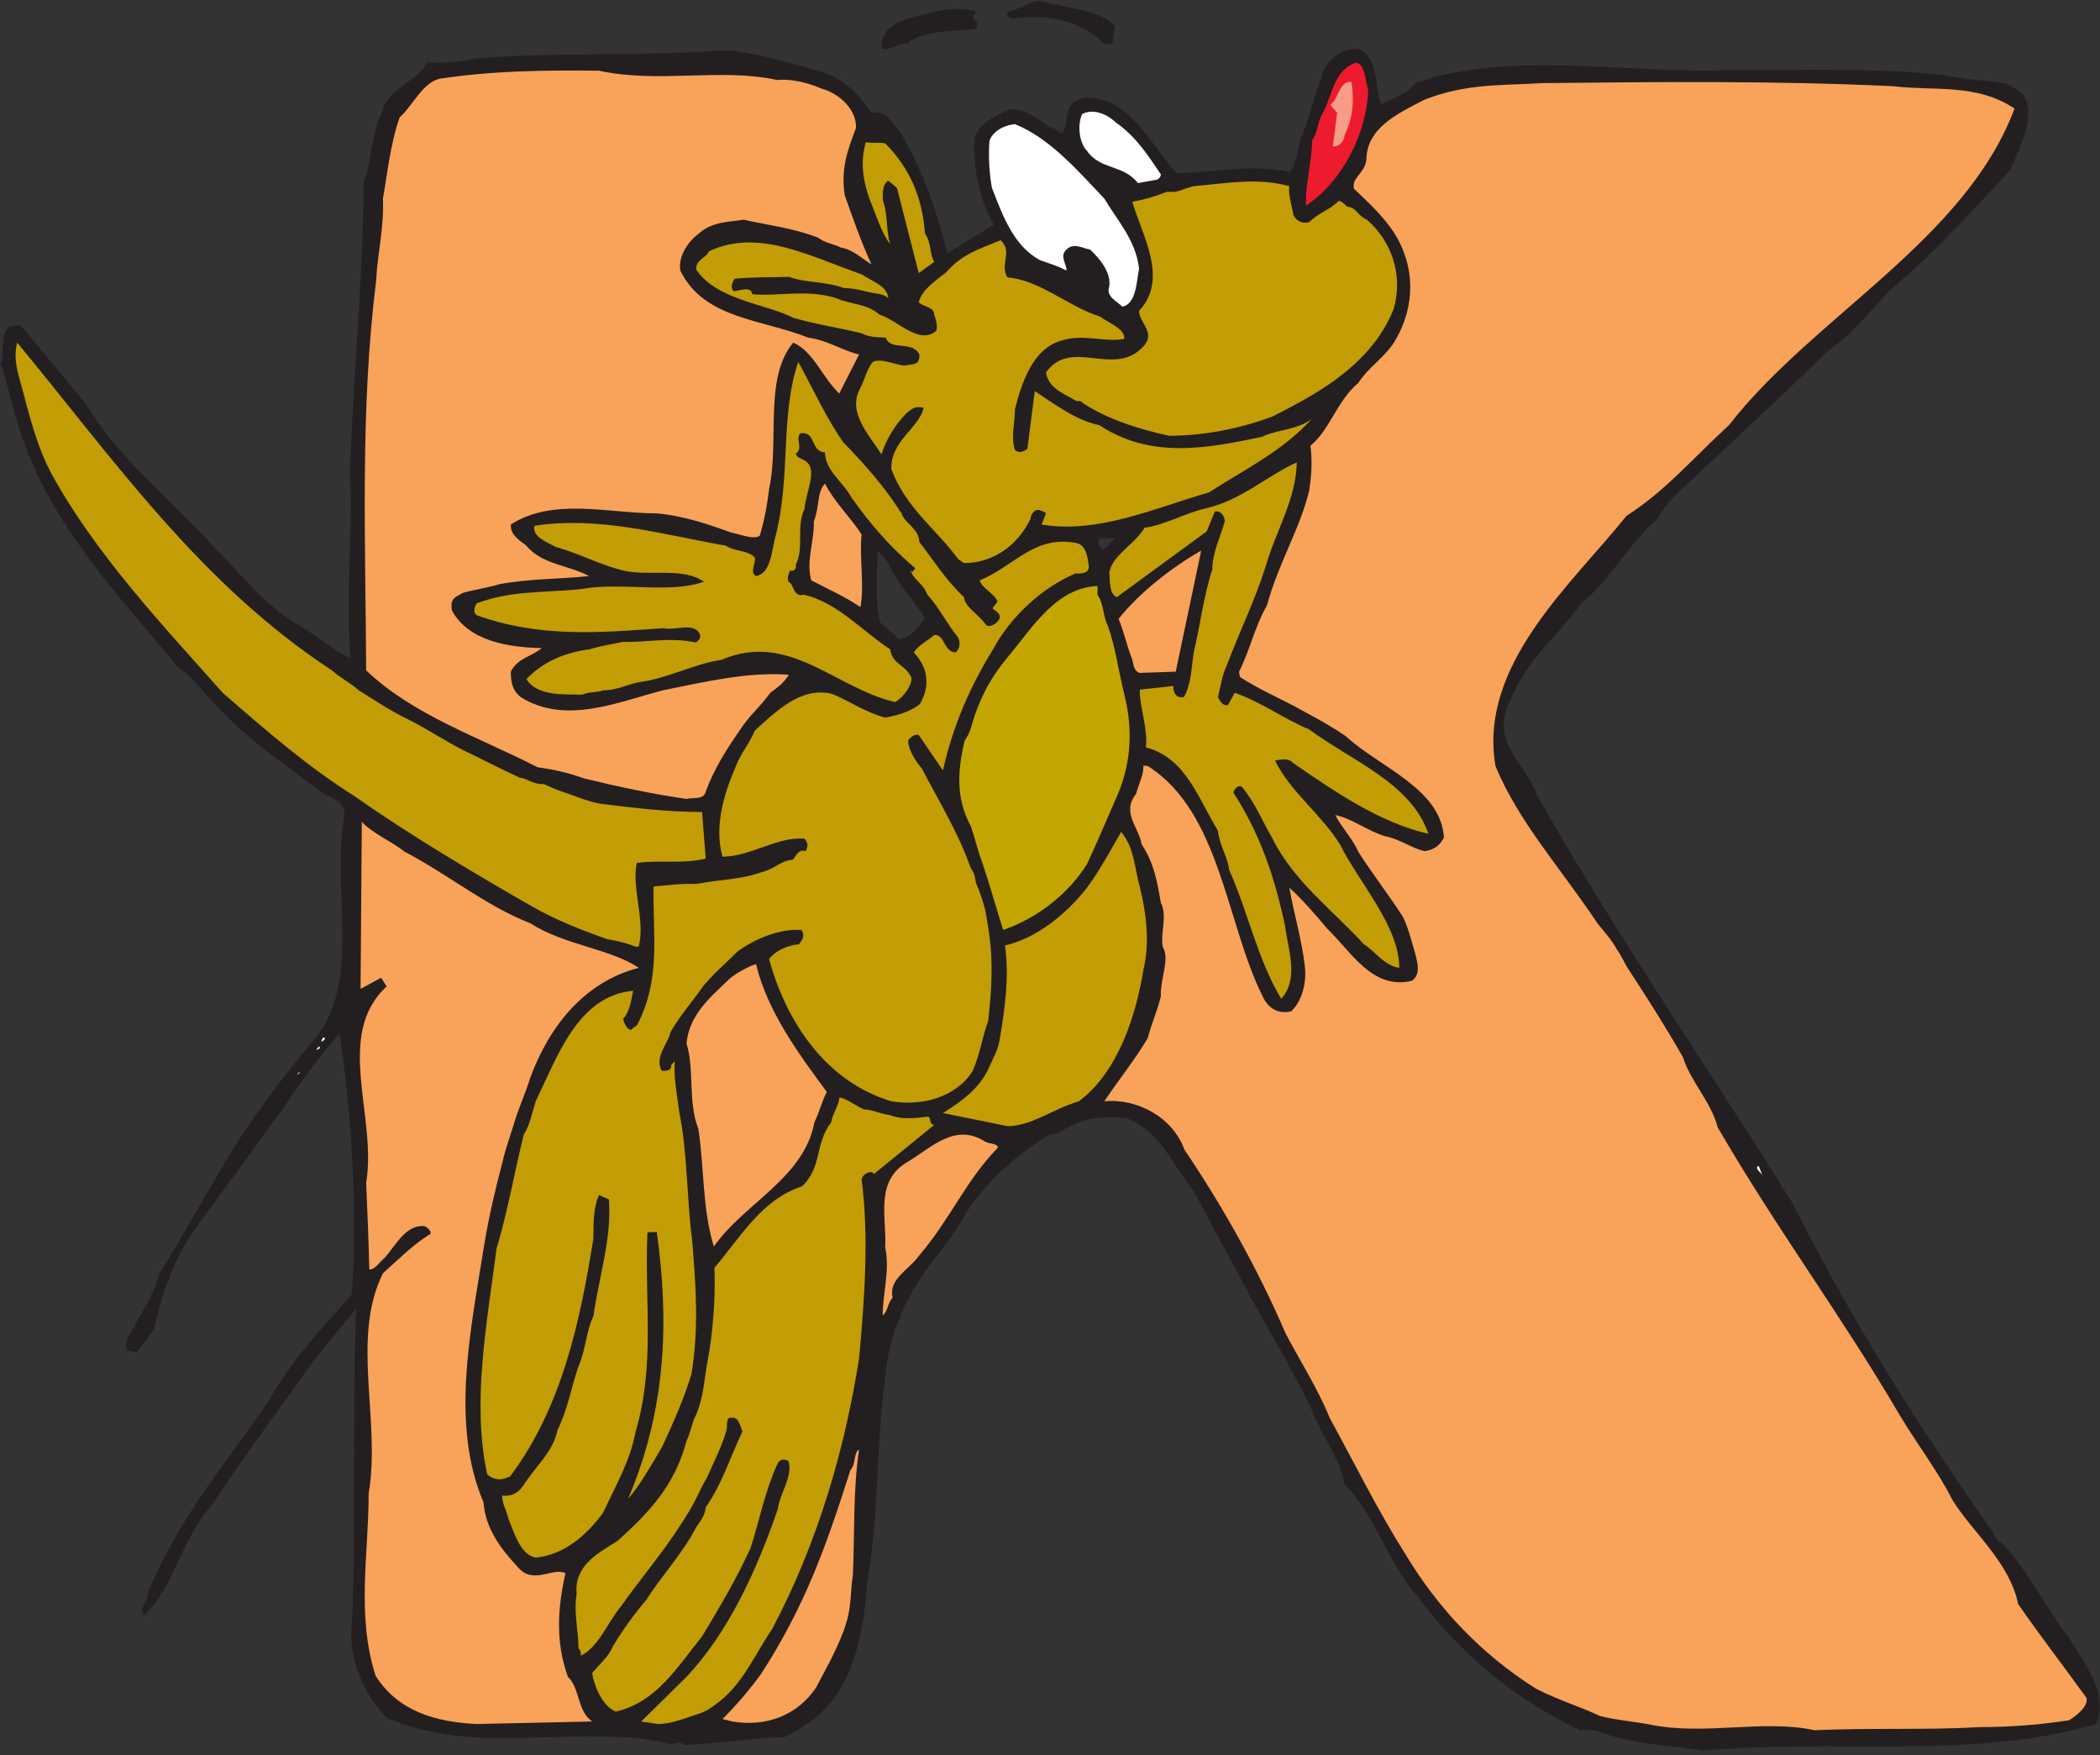<?xml version="1.0" encoding="UTF-8" standalone="no"?>
<!DOCTYPE svg PUBLIC "-//W3C//DTD SVG 1.1//EN" "http://www.w3.org/Graphics/SVG/1.1/DTD/svg11.dtd">
<svg width="100%" height="100%" viewBox="0 0 347 290" version="1.1" xmlns="http://www.w3.org/2000/svg" xmlns:xlink="http://www.w3.org/1999/xlink" xml:space="preserve" xmlns:serif="http://www.serif.com/" style="fill-rule:evenodd;clip-rule:evenodd;stroke-linejoin:round;stroke-miterlimit:2;">
    <rect x="0" y="0" width="347" height="290" fill="#333333" stroke="none"/>
    <g transform="matrix(1,0,0,1,-34.54,-1122.64)">
        <g transform="matrix(4.167,0,0,4.167,-1014.44,-829.515)">
            <g transform="matrix(1,0,0,1,287.378,514.804)">
                <path d="M0,-20.973C-0.247,-21.244 -0.418,-21.367 -0.739,-21.638C-0.96,-22.525 -0.862,-23.582 -0.837,-24.469C-0.518,-24.199 -0.418,-24 -0.247,-23.631C0.099,-23.016 0.64,-22.475 1.034,-21.811C0.812,-21.466 0.419,-21.022 0,-20.973M8.075,-24.542C7.952,-24.641 7.853,-24.837 7.952,-24.986L8.567,-24.986C8.37,-24.813 8.296,-24.591 8.075,-24.542M31.88,23.089C37.001,22.596 42.614,23.483 47.464,22.03C48.007,20.873 47.045,19.667 46.356,18.559C45.421,17.353 44.78,15.925 43.747,14.867C43.401,14.695 43.501,14.498 43.23,14.203C40.325,10.067 37.715,5.907 35.45,1.402C32.077,-4.013 28.483,-9.207 25.332,-14.745C24.84,-16.075 23.658,-16.74 24.077,-18.142C24.397,-18.979 24.692,-19.521 25.185,-20.16C25.825,-20.973 26.563,-21.687 27.081,-22.425C28.262,-23.385 28.877,-24.69 30.01,-25.675C30.306,-26.142 30.552,-26.462 30.97,-26.856C33.013,-28.776 34.884,-30.499 36.878,-32.444C38.06,-33.232 38.726,-34.388 39.832,-35.275C41.335,-36.579 42.713,-38.13 44.067,-39.583C44.461,-40.518 45.126,-41.749 44.584,-42.561C44.387,-42.808 44.189,-42.808 43.969,-43.004C43.132,-43.153 42.294,-43.153 41.457,-43.349C38.602,-43.645 35.771,-43.545 32.915,-43.545C29.024,-43.399 25.013,-44.235 21.147,-43.25C20.827,-43.078 20.556,-43.153 20.335,-42.856C19.99,-42.561 19.497,-42.364 19.128,-42.192C18.833,-42.808 19.104,-43.914 18.267,-44.383C17.503,-44.456 16.938,-43.866 16.765,-43.3C16.494,-42.561 16.272,-41.675 16.052,-41.109C15.78,-40.518 15.829,-39.854 15.485,-39.508C13.885,-39.854 12.481,-39.459 11.005,-39.459C9.97,-40.641 9.207,-42.315 7.582,-42.462C7.163,-42.462 6.844,-42.315 6.721,-41.946C6.598,-41.577 6.647,-41.133 6.45,-41.036C6.229,-41.256 5.933,-41.256 5.589,-41.577C5.096,-41.848 4.604,-42.167 4.136,-41.871C3.644,-41.625 3.151,-41.355 3.003,-40.863C2.929,-39.681 3.2,-38.401 3.766,-37.416L1.92,-36.284C1.551,-37.834 0.936,-39.583 0.099,-41.01C-0.197,-41.355 -0.518,-42.02 -1.083,-41.848C-1.576,-42.586 -2.143,-43.153 -3.028,-43.472C-4.382,-43.841 -5.663,-44.235 -6.819,-44.333C-10.217,-44.087 -13.466,-44.259 -16.79,-44.013C-17.455,-43.841 -18.07,-43.841 -18.71,-43.841C-19.128,-43.029 -20.237,-42.906 -20.507,-41.848C-20.926,-41.036 -20.901,-39.903 -21.222,-39.09C-21.246,-35.226 -21.64,-31.484 -21.764,-27.595C-21.64,-25.133 -21.96,-22.647 -21.738,-20.235C-22.477,-20.53 -23.19,-21.244 -23.979,-21.638C-25.356,-22.525 -26.145,-23.657 -27.204,-24.69C-28.952,-26.586 -30.995,-28.21 -32.251,-30.327L-34.762,-33.355C-34.935,-33.502 -35.254,-33.429 -35.401,-33.232C-35.623,-32.74 -35.451,-32.272 -35.623,-31.877C-35.401,-31.385 -35.327,-30.819 -35.181,-30.425C-34.171,-26.043 -31.216,-23.041 -28.533,-19.817C-28.04,-19.521 -27.696,-18.979 -27.277,-18.586C-25.923,-17.035 -24.373,-16.05 -22.797,-14.844C-22.354,-14.647 -21.984,-14.524 -21.984,-14.007C-22.526,-11.102 -21.296,-7.608 -23.068,-5.244C-24.422,-3.644 -25.702,-1.97 -26.76,-0.173C-27.647,1.329 -28.435,2.732 -29.321,4.183C-29.543,4.923 -29.888,5.512 -30.256,6.129C-30.354,6.472 -30.822,6.842 -30.577,7.236L-30.207,7.285L-29.543,6.4C-29.271,5.144 -28.804,3.692 -27.918,2.412C-27.425,1.722 -26.981,1.156 -26.515,0.492C-25.8,-0.444 -25.21,-1.354 -24.472,-2.289C-23.732,-3.447 -22.97,-4.408 -22.182,-5.367C-21.688,-2.118 -21.468,1.649 -21.688,4.996C-22.896,6.35 -24.077,7.581 -24.987,9.23C-26.735,11.741 -28.606,13.931 -29.765,16.812C-29.739,17.156 -30.157,17.379 -29.936,17.722C-28.804,16.738 -28.484,14.744 -27.253,13.366C-25.923,11.346 -24.52,9.476 -23.142,7.531L-21.517,5.562C-21.688,9.747 -21.517,13.931 -21.688,18.116C-21.861,19.495 -21.147,20.923 -20.311,21.784C-17.282,23.089 -14.181,22.375 -11.152,22.547C-10.487,22.547 -9.774,22.671 -9.257,22.768C-9.035,22.941 -8.665,22.621 -8.519,22.867C-7.091,22.793 -5.859,22.596 -4.53,22.547C-4.136,22.375 -3.742,22.104 -3.373,21.834C-1.748,20.578 -1.379,18.263 -1.256,16.369C-0.764,13.636 -0.911,10.978 -0.542,8.295C-0.469,7.458 -0.296,6.695 0,6.006C0.419,4.873 1.132,3.938 1.821,3.051C2.265,2.509 2.536,1.943 2.88,1.451C3.692,0.319 4.776,-0.591 5.933,-1.329C6.327,-1.354 6.45,-1.502 6.721,-1.625C7.46,-2.069 8.346,-2.069 9.084,-1.97C10.389,-1.429 10.856,-0.124 11.718,0.934C12.53,2.509 13.318,3.888 14.007,5.217C14.771,6.571 15.682,8.122 16.371,9.575C16.765,10.584 17.553,11.642 17.677,12.529C18.833,13.661 19.399,15.655 20.581,16.984C22.28,19.273 24.421,21.046 27.007,22.276C27.696,22.177 28.04,22.498 28.632,22.596C29.788,22.892 30.773,22.892 31.88,23.089" style="fill:rgb(35,31,32);fill-rule:nonzero;"/>
            </g>
        </g>
        <g transform="matrix(4.167,0,0,4.167,-1014.44,-829.515)">
            <g transform="matrix(1,0,0,1,323.69,471.899)">
                <path d="M0,65.181C2.142,65.082 4.432,65.181 6.574,65.058C7.805,65.058 8.962,64.959 10.094,64.787C10.439,64.566 10.857,64.221 10.783,63.901C9.897,62.67 8.912,61.391 8.075,60.184C7.73,58.51 6.253,57.329 5.466,56.049C4.924,54.965 4.063,53.833 3.398,52.726C1.084,48.763 -1.501,45.317 -3.84,41.28C-4.111,40.246 -4.924,39.458 -5.219,38.497C-5.908,37.291 -6.598,36.209 -7.336,35.077C-7.557,34.756 -7.631,34.51 -7.828,34.24C-8.074,33.797 -8.346,33.526 -8.615,33.181C-10.02,31.064 -11.742,29.168 -12.653,26.953C-13.343,22.941 -9.625,19.742 -7.459,17.034C-5.884,16.024 -4.85,14.768 -3.396,13.439C-0.049,9.131 5.982,6.104 7.928,0.885C6.426,-0.124 4.727,0.197 3.127,-0.001C-1.551,-0.222 -6.228,-0.173 -10.782,-0.124C-12.358,-0.025 -13.811,-0.124 -15.484,0.541C-16.593,1.108 -17.75,1.673 -17.773,2.904C-17.823,3.446 -18.365,3.618 -18.267,4.061C-17.65,4.652 -17.134,5.119 -16.691,5.785C-15.805,7.162 -15.854,8.713 -16.593,10.018C-16.986,10.731 -17.65,11.077 -18.094,11.766C-18.932,12.455 -19.227,13.637 -19.99,14.251C-19.916,14.843 -19.94,15.36 -20.039,16.024C-20.384,17.501 -21.27,18.929 -21.713,20.578C-22.205,21.439 -22.377,22.326 -22.821,23.211C-22.821,23.334 -22.771,23.434 -22.771,23.434C-22.082,23.876 -21.369,24.197 -20.654,24.566C-19.99,24.935 -19.301,25.28 -18.586,25.772C-17.257,27.002 -14.82,27.84 -14.696,29.785C-14.869,30.129 -15.115,30.276 -15.459,30.326C-15.952,30.227 -16.469,29.833 -17.035,29.735C-17.75,29.514 -18.365,29.021 -19.005,28.898C-18.759,29.391 -18.316,29.833 -18.094,30.351C-17.527,31.237 -16.912,32.024 -16.321,32.935C-16.101,33.403 -16.002,33.822 -15.879,34.24C-15.756,34.682 -15.583,35.224 -15.977,35.47C-17.553,35.839 -18.389,34.288 -19.325,33.403C-19.842,32.787 -20.31,32.245 -20.826,31.778C-20.654,32.787 -20.334,33.822 -20.211,34.905C-20.138,35.569 -20.334,36.283 -20.752,36.676C-21.245,36.799 -21.663,36.578 -21.885,36.086C-23.338,33.181 -23.56,28.775 -26.439,26.953C-26.514,26.953 -26.611,26.929 -26.611,26.929C-26.611,27.323 -26.76,27.543 -26.908,28.061C-27.498,28.8 -26.785,29.391 -26.686,30.055C-26.193,30.793 -26.07,31.532 -25.923,32.369C-25.652,32.935 -25.947,33.526 -25.85,34.117C-25.553,34.609 -25.947,35.347 -25.923,36.086C-26.07,36.702 -26.292,37.144 -26.439,37.735C-26.98,38.646 -27.523,39.285 -28.163,40.246C-26.883,40.122 -25.455,40.862 -24.987,42.166C-23.535,44.307 -22.082,46.868 -20.975,49.452C-20.433,50.486 -19.694,51.643 -19.227,52.8C-18.242,54.597 -17.307,56.492 -16.247,58.166C-14.918,60.381 -13.195,62.178 -11.053,63.532C-10.143,64 -9.281,64.246 -8.518,64.616C-7.853,64.787 -7.139,64.836 -6.523,64.959C-4.332,65.403 -2.067,64.739 0,65.181" style="fill:rgb(249,162,89);fill-rule:nonzero;"/>
            </g>
        </g>
        <g transform="matrix(4.167,0,0,4.167,-1014.44,-829.515)">
            <g transform="matrix(1,0,0,1,270.637,501.067)">
                <path d="M0,35.767L4.58,35.668C3.964,35.225 4.111,34.364 3.619,33.896C3.127,32.542 3.201,31.213 3.521,29.786C3.004,29.538 2.24,30.278 1.625,29.538C0.96,28.826 0.346,28.013 0.271,26.979C-1.059,23.878 -0.221,20.062 0.296,16.788C0.492,15.608 0.738,14.574 1.035,13.441C1.133,12.998 1.354,12.383 1.502,11.89C1.674,11.324 1.945,10.733 2.117,10.166C2.856,8.149 4.234,6.352 6.426,5.786C5.294,5.022 3.496,4.9 2.117,4.013C0.394,3.349 -1.156,2.069 -2.855,1.183C-3.348,0.788 -4.11,0.469 -4.555,0L-4.604,6.621L-3.791,6.179L-3.569,6.524C-5.662,8.444 -3.938,11.694 -4.382,14.303C-4.332,15.508 -4.283,16.591 -4.258,17.748C-4.012,17.748 -3.84,17.429 -3.644,17.281C-3.176,16.74 -2.807,15.977 -2.092,16.025C-1.895,16.075 -1.723,16.346 -1.895,16.371C-2.609,16.837 -3.052,17.305 -3.717,17.896C-4.997,20.481 -3.791,23.705 -4.283,26.635C-4.283,29.046 -4.775,31.435 -4.012,33.847C-3.102,35.3 -1.551,35.694 0,35.767" style="fill:rgb(249,162,89);fill-rule:nonzero;"/>
            </g>
        </g>
        <g transform="matrix(4.167,0,0,4.167,-1014.44,-829.515)">
            <g transform="matrix(1,0,0,1,277.826,511.997)">
                <path d="M0,24.837C0.492,24.837 0.984,24.641 1.502,24.468C1.944,24.345 2.166,24.149 2.461,23.926C3.396,23.188 3.914,21.957 4.529,21.07C6.351,17.624 7.409,13.933 7.976,10.338C8.197,7.926 8.369,5.515 8.075,3.249C8.1,3.028 8.469,2.856 8.566,3.028L10.954,1.083C10.708,1.083 10.881,0.69 10.635,0.764C10.044,0.837 9.625,0.861 9.182,0.69C8.788,0.641 8.469,0.468 8.173,0.468C7.854,0.345 7.483,0.024 7.188,0C7.188,0.295 6.917,0.641 6.868,0.984C6.203,1.846 6.523,2.757 5.711,3.52C4.111,4.037 3.273,5.539 2.24,6.745C2.289,8.049 2.166,9.428 1.944,10.584C1.821,11.274 1.821,11.791 1.525,12.554C1.329,12.899 1.329,13.193 1.133,13.612C0.664,15.385 -0.346,16.443 -1.601,17.576C-2.389,18.068 -3.324,18.561 -3.226,19.668C-3.348,20.456 -3.151,21.12 -3.151,21.834C-3.078,21.907 -3.053,21.982 -3.053,22.129C-2.34,21.761 -2.02,20.849 -1.478,20.186C-0.566,18.904 0.344,17.87 1.133,16.566C1.452,16.099 1.674,15.508 1.944,15.065C2.215,14.449 2.584,13.735 2.732,13.12C2.732,12.948 2.732,12.628 2.904,12.702C3.2,12.628 3.273,13.047 3.348,13.243C2.854,14.277 2.561,15.286 1.895,16.246C1.846,16.665 1.625,16.837 1.502,17.059C0.984,18.068 0.146,18.953 -0.443,19.89C-0.984,20.529 -1.404,21.12 -1.773,21.735C-1.995,22.229 -2.314,22.449 -2.609,22.818C-2.512,23.41 -2.167,24.149 -1.675,24.345C-0.05,23.976 0.763,22.572 1.748,21.366C2.461,20.186 3.127,19.053 3.667,17.87C4.037,16.738 4.233,15.631 4.726,14.548C4.825,14.326 4.973,14.326 5.17,14.399C5.366,15.016 4.85,15.631 4.751,16.319C3.914,18.757 2.782,21.219 1.133,22.966L-0.665,24.738L0,24.837Z" style="fill:rgb(194,157,5);fill-rule:nonzero;"/>
            </g>
        </g>
        <g transform="matrix(4.167,0,0,4.167,-1014.44,-829.515)">
            <g transform="matrix(1,0,0,1,280.779,526.176)">
                <path d="M0,10.559C1.306,10.781 2.561,10.338 3.324,9.205C3.57,8.713 3.792,8.344 4.014,7.875C4.186,7.507 4.407,7.039 4.506,6.669C4.728,6.006 4.678,5.267 4.776,4.774C4.851,3.052 4.776,1.427 5.022,-0.222C4.801,-0.124 4.9,0.369 4.678,0.59C3.693,3.691 2.856,6.006 1.158,8.639C0.666,9.329 0.124,9.944 -0.393,10.461L0,10.559Z" style="fill:rgb(249,162,89);fill-rule:nonzero;"/>
            </g>
        </g>
        <g transform="matrix(4.167,0,0,4.167,-1014.44,-829.515)">
            <g transform="matrix(1,0,0,1,272.977,482.828)">
                <path d="M0,47.409C1.082,47.31 2.018,46.547 2.683,45.612C3.249,44.405 3.741,43.568 3.963,42.412C4.75,39.753 4.308,37.218 4.431,34.535C4.529,34.462 4.677,34.535 4.8,34.485C5.292,37.981 5.193,41.501 3.667,45.07C4.135,44.554 4.627,43.668 5.021,43.003C5.465,42.043 5.883,41.107 6.179,40.123C6.475,38.326 6.352,36.602 6.204,34.83C5.982,33.132 6.031,31.385 5.687,29.71C5.612,29.07 5.465,28.405 5.514,27.668C5.514,27.815 5.342,27.815 5.366,27.963C5.342,28.11 5.145,28.11 4.996,28.11C4.701,27.544 5.243,27.052 5.342,26.585C5.736,25.895 6.204,25.378 6.671,24.714C7.09,24.221 7.582,23.803 8.024,23.359C8.764,22.843 9.675,22.473 10.536,22.522C10.659,22.695 10.635,22.868 10.438,23.089C9.97,23.138 9.478,23.359 9.256,23.68C9.921,26.117 11.472,28.529 14.105,29.317C15.313,29.513 16.666,29.169 17.33,28.11C17.627,27.422 17.699,26.805 17.946,26.117C18.094,24.763 18.167,23.581 17.896,22.153C17.848,21.685 17.699,21.292 17.553,20.874C17.381,20.578 17.479,20.356 17.257,20.086C16.765,18.682 16.075,17.575 15.313,16.122C15.041,15.803 14.771,15.359 14.771,15.014C14.869,14.867 15.041,14.744 15.189,14.793L16.148,16.197C16.543,14.448 17.207,12.897 18.167,11.346C18.832,10.117 20.063,8.96 21.393,8.393C21.664,8.393 21.935,8.393 21.935,8.098C21.885,7.753 21.836,7.286 21.467,7.187C19.768,6.843 18.955,8.122 17.602,8.664C17.725,9.009 18.167,9.157 18.315,9.501C18.217,9.649 18.167,9.673 18.119,9.772C18.217,9.895 18.537,9.993 18.341,10.263C18.241,10.412 17.946,10.559 17.848,10.412C17.553,9.993 17.011,9.722 16.986,9.329C16.271,8.664 15.804,7.901 15.213,7.138C15.189,6.572 14.623,6.425 14.5,5.98C14.401,5.883 14.377,5.808 14.377,5.808C13.762,4.874 13.022,4.036 12.21,3.2C11.595,2.362 10.979,1.033 10.413,0C9.675,2.165 10.142,4.602 9.478,7.039C9.354,7.555 9.305,8.393 8.738,8.492C8.469,8.345 8.738,8 8.689,7.753C8.346,7.433 7.977,7.555 7.533,7.286C5.021,6.843 2.51,6.104 -0.05,6.498C-0.148,6.94 0.442,7.138 0.787,7.335C1.771,7.605 2.535,8.049 3.471,8.27C4.431,8.516 5.834,8.122 6.671,8.714C5.342,9.205 3.372,8.714 1.797,9.009C0.344,9.157 -0.985,9.058 -2.34,9.575C-2.438,9.722 -2.487,9.944 -2.34,10.043C0.172,10.954 2.608,10.731 5.047,10.559C5.539,10.658 6.204,10.338 6.475,10.731C6.598,10.954 6.475,11.027 6.352,11.126C5.342,10.904 4.406,11.126 3.471,11.101C3.126,11.175 2.608,11.249 2.142,11.396C1.182,11.519 0.319,11.864 -0.369,12.578C0.073,13.292 1.23,13.169 1.846,13.193C2.142,13.07 2.412,13.12 2.683,13.021C3.225,13.021 3.594,12.8 4.086,12.701C5.243,12.554 6.302,11.963 7.36,11.815C10.043,10.658 11.891,12.947 14.254,13.488C14.598,13.292 14.943,12.8 14.894,12.505C14.623,11.963 14.154,12.012 14.057,11.396C12.925,10.658 11.988,9.551 10.635,9.23C10.191,9.353 10.266,8.812 10.02,8.714C9.97,8.492 10.043,8.393 10.093,8.27C10.216,8.319 10.363,8.221 10.314,8.049C10.659,7.335 10.314,6.572 10.659,5.834C10.708,5.169 11.2,4.282 10.708,3.938C10.536,3.815 10.363,3.815 10.314,3.642C10.635,3.421 10.266,3.003 10.512,2.83C11.127,2.756 10.881,3.544 11.472,3.593C11.496,4.331 12.186,4.751 12.53,5.389C13.318,6.498 14.105,7.385 15.041,8.172C15.115,8.122 14.82,8.516 14.869,8.27C14.992,8.664 15.337,8.737 15.533,9.23C16.025,9.772 16.271,10.338 16.716,10.88C16.888,11.126 16.789,11.396 16.666,11.519C16.174,11.519 16.223,10.781 15.804,10.83C15.484,11.101 15.189,11.223 14.992,11.519C15.558,12.11 15.656,12.848 15.238,13.562C14.82,13.907 14.254,14.03 13.859,14.104C13.096,13.907 12.383,13.415 11.767,13.169C10.536,12.848 9.527,13.858 8.689,14.621C8.469,15.163 8.123,15.507 7.902,16.122C7.41,17.255 7.09,18.51 7.41,19.618C8.517,19.618 9.601,18.805 10.659,18.904C10.807,19.076 10.807,19.2 10.708,19.396C10.413,19.298 10.314,19.618 10.191,19.741C9.724,19.765 9.527,20.086 8.961,20.233C8.148,20.528 7.213,20.528 6.375,20.701C5.76,20.676 5.243,20.751 4.677,20.8C4.627,22.646 4.996,24.443 4.012,26.313C3.865,26.388 3.84,26.437 3.791,26.485C3.594,26.485 3.471,26.117 3.471,26.043C3.741,25.747 3.791,25.28 3.865,24.934C1.674,25.132 0.861,27.544 0,29.317C-0.148,29.784 -0.223,30.252 -0.469,30.622C-0.838,32.097 -1.108,33.698 -1.551,35.151C-1.946,38.203 -2.536,41.28 -1.921,44.11C-1.602,44.381 -1.305,44.332 -1.01,44.184C1.058,41.428 1.771,37.981 2.289,34.757C2.289,34.141 2.289,33.526 2.51,33.034L2.904,33.206C3.027,34.708 2.51,36.282 2.289,37.834C1.994,38.448 1.994,39.138 1.698,39.827C1.402,40.664 1.304,41.452 0.861,42.362C0.689,43.224 0.023,43.741 -0.492,44.554C-0.715,44.874 -1.01,44.997 -1.33,44.947C-1.33,45.292 -1.158,45.513 -1.084,45.858C-0.838,46.449 -0.616,47.285 0,47.409" style="fill:rgb(194,157,5);fill-rule:nonzero;"/>
            </g>
        </g>
        <g transform="matrix(4.167,0,0,4.167,-1014.44,-829.515)">
            <g transform="matrix(1,0,0,1,286.738,512.982)">
                <path d="M0,7.656C0.222,7.459 0.171,7.213 0.393,6.941C0.222,6.203 1.059,5.834 1.451,5.268C2.683,3.84 3.249,2.363 4.579,0.985C4.479,0.812 4.332,0.885 4.062,0.763C2.88,0 1.944,0.985 1.009,1.552C-0.346,2.314 0.171,3.816 0.098,4.948C0.295,5.883 0,6.745 0,7.656" style="fill:rgb(249,162,89);fill-rule:nonzero;"/>
            </g>
        </g>
        <g transform="matrix(4.167,0,0,4.167,-1014.44,-829.515)">
            <g transform="matrix(1,0,0,1,280.041,506.704)">
                <path d="M0,11.2C1.206,9.477 3.57,8.493 3.988,6.277C4.21,5.81 4.284,5.441 4.481,5.071C3.373,3.57 2.117,1.871 1.674,0C1.354,0.099 0.912,0.346 0.64,0.567C-0.099,1.281 -0.984,1.994 -1.082,3.151C-0.763,4.16 -1.033,5.49 -0.615,6.524C-0.369,8.148 -0.467,9.65 0,11.2" style="fill:rgb(249,162,89);fill-rule:nonzero;"/>
            </g>
        </g>
        <g transform="matrix(4.167,0,0,4.167,-1014.44,-829.515)">
            <g transform="matrix(1,0,0,1,321.648,514.705)">
                <path d="M0,0.443L-0.173,0C-0.395,0.099 0,0.296 0,0.443" style="fill:white;fill-rule:nonzero;"/>
            </g>
        </g>
        <g transform="matrix(4.167,0,0,4.167,-1014.44,-829.515)">
            <g transform="matrix(1,0,0,1,261.109,513.696)">
                <path d="M0,0.738L0.517,0L0,0.738Z" style="fill:white;fill-rule:nonzero;"/>
            </g>
        </g>
        <g transform="matrix(4.167,0,0,4.167,-1014.44,-829.515)">
            <g transform="matrix(1,0,0,1,261.701,511.579)">
                <path d="M0,2.018L1.452,0L0,2.018Z" style="fill:white;fill-rule:nonzero;"/>
            </g>
        </g>
        <g transform="matrix(4.167,0,0,4.167,-1014.44,-829.515)">
            <g transform="matrix(1,0,0,1,291.685,501.462)">
                <path d="M0,11.667C0.961,11.667 1.748,11.003 2.832,10.684C4.407,9.501 5.096,7.262 5.393,5.464C5.662,4.332 5.49,3.175 5.244,2.166C5.023,1.354 5.023,0.615 4.506,0C4.161,0.615 3.645,1.551 3.152,2.215C2.363,3.225 1.183,4.209 -0.098,4.505C0.074,5.734 -0.098,7.016 -0.32,8.296C-0.394,8.688 -0.542,8.91 -0.714,9.305C-1.082,10.166 -1.821,10.684 -2.561,11.15L0,11.667Z" style="fill:rgb(194,157,5);fill-rule:nonzero;"/>
            </g>
        </g>
        <g transform="matrix(4.167,0,0,4.167,-1014.44,-829.515)">
            <g transform="matrix(1,0,0,1,263.522,510.963)">
                <path d="M0,0.123C0,0.099 0.05,0.05 0.099,0C0.099,0.05 0.05,0.099 0,0.123" style="fill:white;fill-rule:nonzero;"/>
            </g>
        </g>
        <g transform="matrix(4.167,0,0,4.167,-1014.44,-829.515)">
            <g transform="matrix(1,0,0,1,264.285,509.978)">
                <path d="M0,0.172C0,0.074 0.173,0.123 0.123,0C0.074,0 0,0.074 0,0.172" style="fill:white;fill-rule:nonzero;"/>
            </g>
        </g>
        <g transform="matrix(4.167,0,0,4.167,-1014.44,-829.515)">
            <g transform="matrix(1,0,0,1,264.482,509.536)">
                <path d="M0,0.246C0.073,0.222 0.099,0.172 0.147,0.122C0.073,0 0,0.172 0,0.246" style="fill:white;fill-rule:nonzero;"/>
            </g>
        </g>
        <g transform="matrix(4.167,0,0,4.167,-1014.44,-829.515)">
            <g transform="matrix(1,0,0,1,302.543,486.815)">
                <path d="M0,21.268C0.714,20.456 0.271,19.324 0.147,18.364C-0.246,16.493 -0.838,14.721 -1.896,13.096C-1.896,12.973 -1.699,12.751 -1.551,12.874C-1.01,13.539 -0.738,14.252 -0.346,14.917C0.492,16.616 2.067,17.773 3.274,19.102C3.742,19.398 4.063,19.939 4.678,20.038C4.678,18.388 3.102,16.689 2.338,15.164C1.6,13.957 0.32,13.022 -0.246,11.816C-0.025,11.791 0.271,11.693 0.467,11.914C2.067,13.022 3.939,14.302 5.834,14.721C5.145,12.702 2.758,11.816 1.107,10.585C0.049,10.142 -0.788,9.501 -1.847,9.133L-2.117,9.625C-2.289,9.65 -2.413,9.527 -2.512,9.305C-2.413,8.911 -2.339,8.418 -2.191,8.123C-1.625,6.622 -1.059,5.514 -0.616,4.112C-0.223,2.733 0.59,1.453 0.615,0C-0.517,0.493 -1.576,1.501 -3.004,1.822C-3.841,2.019 -4.703,2.511 -5.417,2.585C-5.834,3.274 -6.696,3.668 -6.819,4.358C-6.795,4.727 -6.819,5.218 -6.524,5.342L-2.955,2.733L-2.635,1.946C-2.413,1.896 -2.241,2.118 -2.241,2.339C-2.413,2.954 -2.733,3.569 -2.733,4.235C-3.078,5.293 -3.226,6.498 -3.471,7.533C-3.57,8.172 -3.57,8.813 -3.866,9.305C-4.21,9.355 -4.283,9.083 -4.283,8.862L-5.613,9.01C-5.613,9.747 -5.293,10.487 -5.367,11.299C-3.792,11.717 -3.324,13.268 -2.512,14.598C-2.463,15.164 -2.117,15.656 -2.068,16.148C-1.305,17.872 -0.936,19.718 0,21.268" style="fill:rgb(194,157,5);fill-rule:nonzero;"/>
            </g>
        </g>
        <g transform="matrix(4.167,0,0,4.167,-1014.44,-829.515)">
            <g transform="matrix(1,0,0,1,276.939,482.065)">
                <path d="M0,23.951L0.123,23.951C0.395,22.892 -0.172,21.612 0.049,20.628C0.961,20.505 1.896,20.678 2.781,20.456L2.635,18.609C1.329,18.609 0.049,18.462 -1.33,18.29C-1.847,18.216 -2.339,17.994 -2.781,17.847C-3.176,17.723 -3.348,17.625 -3.644,17.502C-4.063,17.526 -4.332,17.256 -4.579,17.256C-5.268,16.935 -5.909,16.615 -6.499,16.32C-7.336,15.951 -8.197,15.336 -9.109,14.892C-9.725,14.597 -10.463,14.105 -10.979,13.785C-11.325,13.465 -11.693,13.317 -12.038,12.997C-17.258,9.576 -20.655,4.678 -24.521,0C-24.742,0.763 -24.348,1.6 -24.176,2.388C-23.904,3.373 -23.658,4.259 -23.166,5.194C-21.394,8.419 -18.71,11.249 -16.372,13.884C-14.648,15.385 -12.974,16.837 -11.127,17.994C-9.035,19.472 -6.352,21.071 -4.111,22.351C-3.127,22.917 -1.969,23.36 -1.108,23.656C-0.664,23.729 -0.369,23.804 0,23.951" style="fill:rgb(194,157,5);fill-rule:nonzero;"/>
            </g>
        </g>
        <g transform="matrix(4.167,0,0,4.167,-1014.44,-829.515)">
            <g transform="matrix(1,0,0,1,291.514,491.714)">
                <path d="M0,13.637C1.354,13.17 2.585,12.209 3.324,11.029C3.717,10.191 4.063,9.354 4.455,8.468C5.071,7.139 5.17,5.736 4.801,4.283C4.579,3.397 4.455,2.437 4.16,1.6C3.939,1.158 4.013,0.764 3.742,0.345L3.742,0C2.093,0.074 1.182,1.624 0.172,2.831C-0.443,3.57 -0.813,4.235 -1.133,5.145C-1.256,5.515 -1.28,5.785 -1.526,6.129C-1.821,7.361 -1.871,8.444 -1.28,9.527C-1.133,9.97 -1.034,10.364 -0.91,10.733C-0.542,11.79 -0.32,12.628 0,13.637" style="fill:rgb(195,166,1);fill-rule:nonzero;"/>
            </g>
        </g>
        <g transform="matrix(4.167,0,0,4.167,-1014.44,-829.515)">
            <g transform="matrix(1,0,0,1,278.959,471.208)">
                <path d="M0,28.949C0.27,28.875 0.688,28.998 0.762,28.654C1.082,27.792 1.551,27.029 2.067,26.291C2.486,25.626 2.879,25.354 3.322,24.74C3.618,24.517 3.814,24.395 4.061,24.025C2.437,23.902 0.762,24.297 -0.936,24.641C-2.733,25.108 -4.801,26.02 -6.574,24.912C-6.918,24.641 -6.968,24.297 -6.968,23.902C-6.697,23.361 -6.205,23.337 -5.737,22.967C-6.992,22.942 -8.642,22.721 -9.307,21.466C-9.381,20.973 -9.158,20.949 -8.863,20.777C-8.322,20.629 -7.903,20.58 -7.411,20.432C-6.205,20.211 -5.023,20.234 -3.866,20.112C-4.679,19.669 -5.737,19.669 -6.377,18.881C-6.697,18.659 -6.992,18.438 -6.968,18.068C-5.293,16.986 -3.078,17.626 -1.183,17.626C-0.124,17.724 0.836,18.045 1.771,18.388C2.166,18.463 2.658,18.683 2.904,18.512C3.101,17.847 3.199,17.281 3.273,16.666C3.692,14.77 3.052,12.26 4.233,10.856C5.046,11.225 5.366,12.211 6.055,12.875L6.843,11.324C6.228,11.201 5.612,10.759 4.824,10.659C2.979,9.921 0.688,9.921 -0.246,8.001C-0.346,7.41 0.098,6.82 0.467,6.549C1.033,6.031 1.722,6.081 2.264,5.982C3.225,6.204 4.209,6.303 5.218,6.696C5.514,6.918 5.834,6.942 6.129,7.09C6.597,7.164 6.967,7.534 7.336,7.755C6.893,6.795 6.621,5.982 6.276,5.022C6.104,3.939 6.4,3.201 6.721,2.34C6.744,1.576 6.006,0.961 5.366,0.788C4.726,0.517 4.11,0.395 3.593,0.443C1.328,-0.049 -1.084,0.592 -3.473,0.075C-5.639,0.051 -7.707,0.075 -9.799,0.395C-10.488,0.567 -10.883,1.502 -11.374,1.921C-11.744,2.955 -11.867,4.185 -12.039,5.145C-11.99,6.303 -12.261,7.361 -12.311,8.42C-12.949,13.539 -12.729,18.683 -12.704,23.853C-10.808,25.65 -8.248,26.487 -5.909,27.693C-5.195,27.792 -4.679,27.915 -4.063,28.136C-2.635,28.481 -1.355,28.752 0,28.949" style="fill:rgb(249,162,89);fill-rule:nonzero;"/>
            </g>
        </g>
        <g transform="matrix(4.167,0,0,4.167,-1014.44,-829.515)">
            <g transform="matrix(1,0,0,1,296.904,490.31)">
                <path d="M0,4.85L1.454,4.8L2.463,0C1.33,0.64 0,1.675 -0.812,2.708C-0.59,3.249 -0.492,3.742 -0.319,4.186C-0.195,4.456 -0.27,4.703 0,4.85" style="fill:rgb(249,162,89);fill-rule:nonzero;"/>
            </g>
        </g>
        <g transform="matrix(4.167,0,0,4.167,-1014.44,-829.515)">
            <g transform="matrix(1,0,0,1,285.852,487.653)">
                <path d="M0,4.898C0.172,4.061 -0.05,2.928 0.05,2.018C-0.395,1.329 -1.01,0.763 -1.403,0C-1.748,0.393 -1.601,0.885 -1.847,1.502C-1.822,2.314 -2.167,3.077 -1.945,3.839C-1.28,4.184 -0.566,4.504 0,4.898" style="fill:rgb(249,162,89);fill-rule:nonzero;"/>
            </g>
        </g>
        <g transform="matrix(4.167,0,0,4.167,-1014.44,-829.515)">
            <g transform="matrix(1,0,0,1,289.963,477.511)">
                <path d="M0,13.293C1.107,13.293 2.093,12.652 2.634,11.545C2.634,11.373 2.806,11.126 3.004,11.2C3.176,11.25 3.225,11.298 3.25,11.323L3.077,11.766C5.293,12.136 7.459,11.151 9.725,10.486C11.127,9.575 12.629,8.861 13.786,7.581C13.195,8.025 12.481,7.976 11.792,8.295C9.552,8.764 7.385,9.156 5.367,7.827C4.406,7.631 3.521,6.941 2.806,6.475L2.511,8.764C2.388,8.861 2.191,8.96 2.019,8.813C1.846,8.295 2.019,7.778 2.019,7.188C2.289,6.13 2.732,4.8 3.84,4.48C4.751,4.185 5.514,4.554 6.352,4.406C6.4,4.012 5.761,3.791 5.391,3.52C4.136,3.126 3.004,2.067 1.723,1.969C1.402,1.452 1.945,0.96 1.452,0.492C0.641,0.837 -0.049,1.01 -0.715,1.772C-1.157,2.117 -1.674,2.461 -1.797,2.953C-1.649,3.126 -1.183,3.126 -1.183,3.446C-1.107,3.644 -1.034,3.963 -1.107,4.086C-1.773,4.677 -2.658,3.644 -3.349,3.446C-3.841,3.003 -4.555,3.027 -5.022,2.806C-6.18,2.412 -7.386,2.732 -8.396,2.634C-8.444,2.289 -8.937,2.511 -9.134,2.511C-9.282,2.388 -9.184,2.117 -9.084,2.019C-8.346,1.945 -7.559,1.969 -6.943,1.945C-6.278,2.191 -5.49,2.117 -4.776,2.388C-4.283,2.388 -3.841,2.561 -3.447,2.609C-3.274,2.634 -3.127,2.684 -3.003,2.781C-3.054,2.289 -3.668,2.117 -4.062,1.846C-6.105,1.133 -8.174,0 -10.119,0.936C-10.192,1.182 -10.685,1.28 -10.611,1.674C-9.773,2.88 -7.878,3.003 -6.771,3.569C-5.834,3.84 -4.949,3.963 -4.062,4.185C-3.718,4.356 -3.422,4.332 -3.103,4.356C-2.93,4.898 -2.043,4.456 -1.773,5.022C-1.748,5.465 -1.994,5.391 -2.389,5.465C-2.832,5.391 -3.324,5.169 -3.619,5.317C-3.891,5.686 -3.891,5.908 -4.111,6.351C-4.653,7.311 -3.768,8.197 -3.274,8.985C-3.103,8.419 -2.732,7.803 -2.29,7.36C-2.043,7.139 -1.896,7.064 -1.6,7.139C-1.773,7.927 -2.93,8.468 -2.881,9.575C-2.29,11.126 -1.157,11.89 -0.222,13.145C-0.123,13.219 0,13.293 0,13.293" style="fill:rgb(194,157,5);fill-rule:nonzero;"/>
            </g>
        </g>
        <g transform="matrix(4.167,0,0,4.167,-1014.44,-829.515)">
            <g transform="matrix(1,0,0,1,298.087,475.517)">
                <path d="M0,10.24C1.378,10.24 2.781,9.969 4.11,9.476C4.923,9.058 5.785,8.616 6.598,8.025C7.558,7.311 8.419,6.45 8.911,5.219C9.306,3.84 8.813,2.511 7.853,1.674C7.46,1.502 7.436,1.181 7.065,1.157C6.968,1.034 6.745,0.886 6.721,0.935C6.401,1.28 5.958,1.379 5.563,1.772C5.219,1.871 4.923,1.6 4.923,1.403C4.851,1.034 4.728,0.664 4.776,0.344C3.495,0 2.388,0.221 0.985,0.344C0.542,0.443 0.394,0.616 -0.073,0.566C-0.565,0.762 -1.009,0.886 -1.452,0.961C-1.083,2.24 -0.073,3.888 -1.059,5.145C-1.157,5.243 -1.183,5.292 -1.183,5.292C-1.183,5.785 -0.443,6.178 -1.083,6.769C-2.24,7.902 -3.89,6.35 -4.874,7.729C-4.776,8.37 -4.161,8.566 -3.669,8.862C-3.569,8.862 -3.446,8.862 -3.423,8.935C-2.462,9.575 -1.231,9.969 0,10.24" style="fill:rgb(194,157,5);fill-rule:nonzero;"/>
            </g>
        </g>
        <g transform="matrix(4.167,0,0,4.167,-1014.44,-829.515)">
            <g transform="matrix(1,0,0,1,296.24,473.401)">
                <path d="M0,7.236C0.566,7.137 0.566,6.177 0.664,5.735C0.541,4.602 -0.222,3.79 -0.714,2.953C-1.723,1.895 -2.855,0.566 -4.259,0C-4.727,0.048 -5.145,0.295 -5.269,0.664C-5.317,1.329 -5.269,1.993 -5.17,2.534C-4.727,3.667 -4.309,4.824 -3.273,5.39C-2.881,5.538 -2.634,5.587 -2.215,5.808C-2.191,5.562 -2.511,5.243 -2.215,4.971C-1.92,4.676 -1.526,4.947 -1.28,4.971C-0.887,5.341 -0.443,5.882 -0.517,6.424C-0.664,6.842 -0.222,7.015 0,7.236" style="fill:white;fill-rule:nonzero;"/>
            </g>
        </g>
        <g transform="matrix(4.167,0,0,4.167,-1014.44,-829.515)">
            <g transform="matrix(1,0,0,1,288.166,474.115)">
                <path d="M0,5.193L0.614,4.75C0.418,4.406 0.517,4.011 0.246,3.618C0.147,2.19 -0.369,1.008 -1.33,0.048C-1.65,0 -1.971,0.048 -2.094,0C-2.364,0.885 -2.167,1.747 -1.822,2.584C-1.65,3.003 -1.428,3.691 -1.133,4.036C-1.306,3.495 -1.206,2.904 -1.428,2.289C-1.428,1.944 -1.428,1.673 -1.206,1.526L-0.861,1.82L0,5.193Z" style="fill:rgb(194,157,5);fill-rule:nonzero;"/>
            </g>
        </g>
        <g transform="matrix(4.167,0,0,4.167,-1014.44,-829.515)">
            <g transform="matrix(1,0,0,1,303.527,470.963)">
                <path d="M0,5.662C1.403,4.751 2.412,2.831 2.462,1.058C2.339,0.714 2.339,0.074 1.995,0C1.059,0.296 1.059,1.329 0.615,2.092C0.443,2.388 0.468,2.806 0.246,3.053C0.222,3.987 -0.049,4.898 0,5.662" style="fill:rgb(237,27,45);fill-rule:nonzero;"/>
            </g>
        </g>
        <g transform="matrix(4.167,0,0,4.167,-1014.44,-829.515)">
            <g transform="matrix(1,0,0,1,296.856,472.784)">
                <path d="M0,2.954L0.689,2.831C0.788,2.831 0.911,2.732 0.911,2.609C0.395,1.846 -0.074,1.107 -0.887,0.542C-1.279,0.172 -1.821,0 -2.215,0.223C-2.412,0.689 -2.314,1.379 -2.018,1.675C-1.502,2.436 -0.566,2.216 0,2.954" style="fill:white;fill-rule:nonzero;"/>
            </g>
        </g>
        <g transform="matrix(4.167,0,0,4.167,-1014.44,-829.515)">
            <g transform="matrix(1,0,0,1,304.586,471.701)">
                <path d="M0,2.585C0.222,2.609 0.443,2.413 0.469,2.142C0.787,1.478 0.861,0.813 0.738,0.024C0.246,-0.024 0.246,0.689 -0.098,0.936L0.172,1.255L0,2.585Z" style="fill:rgb(247,156,133);fill-rule:nonzero;"/>
            </g>
        </g>
        <g transform="matrix(4.167,0,0,4.167,-1014.44,-829.515)">
            <g transform="matrix(1,0,0,1,286.738,468.724)">
                <path d="M0,1.697C0.344,1.747 0.615,1.476 0.959,1.476C1.771,0.884 2.807,1.057 3.717,0.884C3.741,0.761 3.741,0.714 3.791,0.614C3.741,0.614 3.717,0.565 3.619,0.541C3.568,0.442 3.643,0.269 3.741,0.22C2.904,-0.05 2.042,0.22 1.182,0.442C0.516,0.614 0,0.91 -0.05,1.551C-0.05,1.624 0,1.697 0,1.697" style="fill:rgb(35,31,32);fill-rule:nonzero;"/>
            </g>
        </g>
        <g transform="matrix(4.167,0,0,4.167,-1014.44,-829.515)">
            <g transform="matrix(1,0,0,1,295.526,468.379)">
                <path d="M0,1.846L0.32,1.846L0.419,1.132C-0.196,0.517 -1.083,0.517 -1.846,0.271C-2.265,0.295 -2.56,0 -2.93,0.221C-3.151,0.295 -3.618,0.566 -3.816,0.566C-3.938,0.713 -3.767,0.787 -3.618,0.837C-2.339,0.64 -0.936,0.886 0,1.846" style="fill:rgb(35,31,32);fill-rule:nonzero;"/>
            </g>
        </g>
    </g>
</svg>
